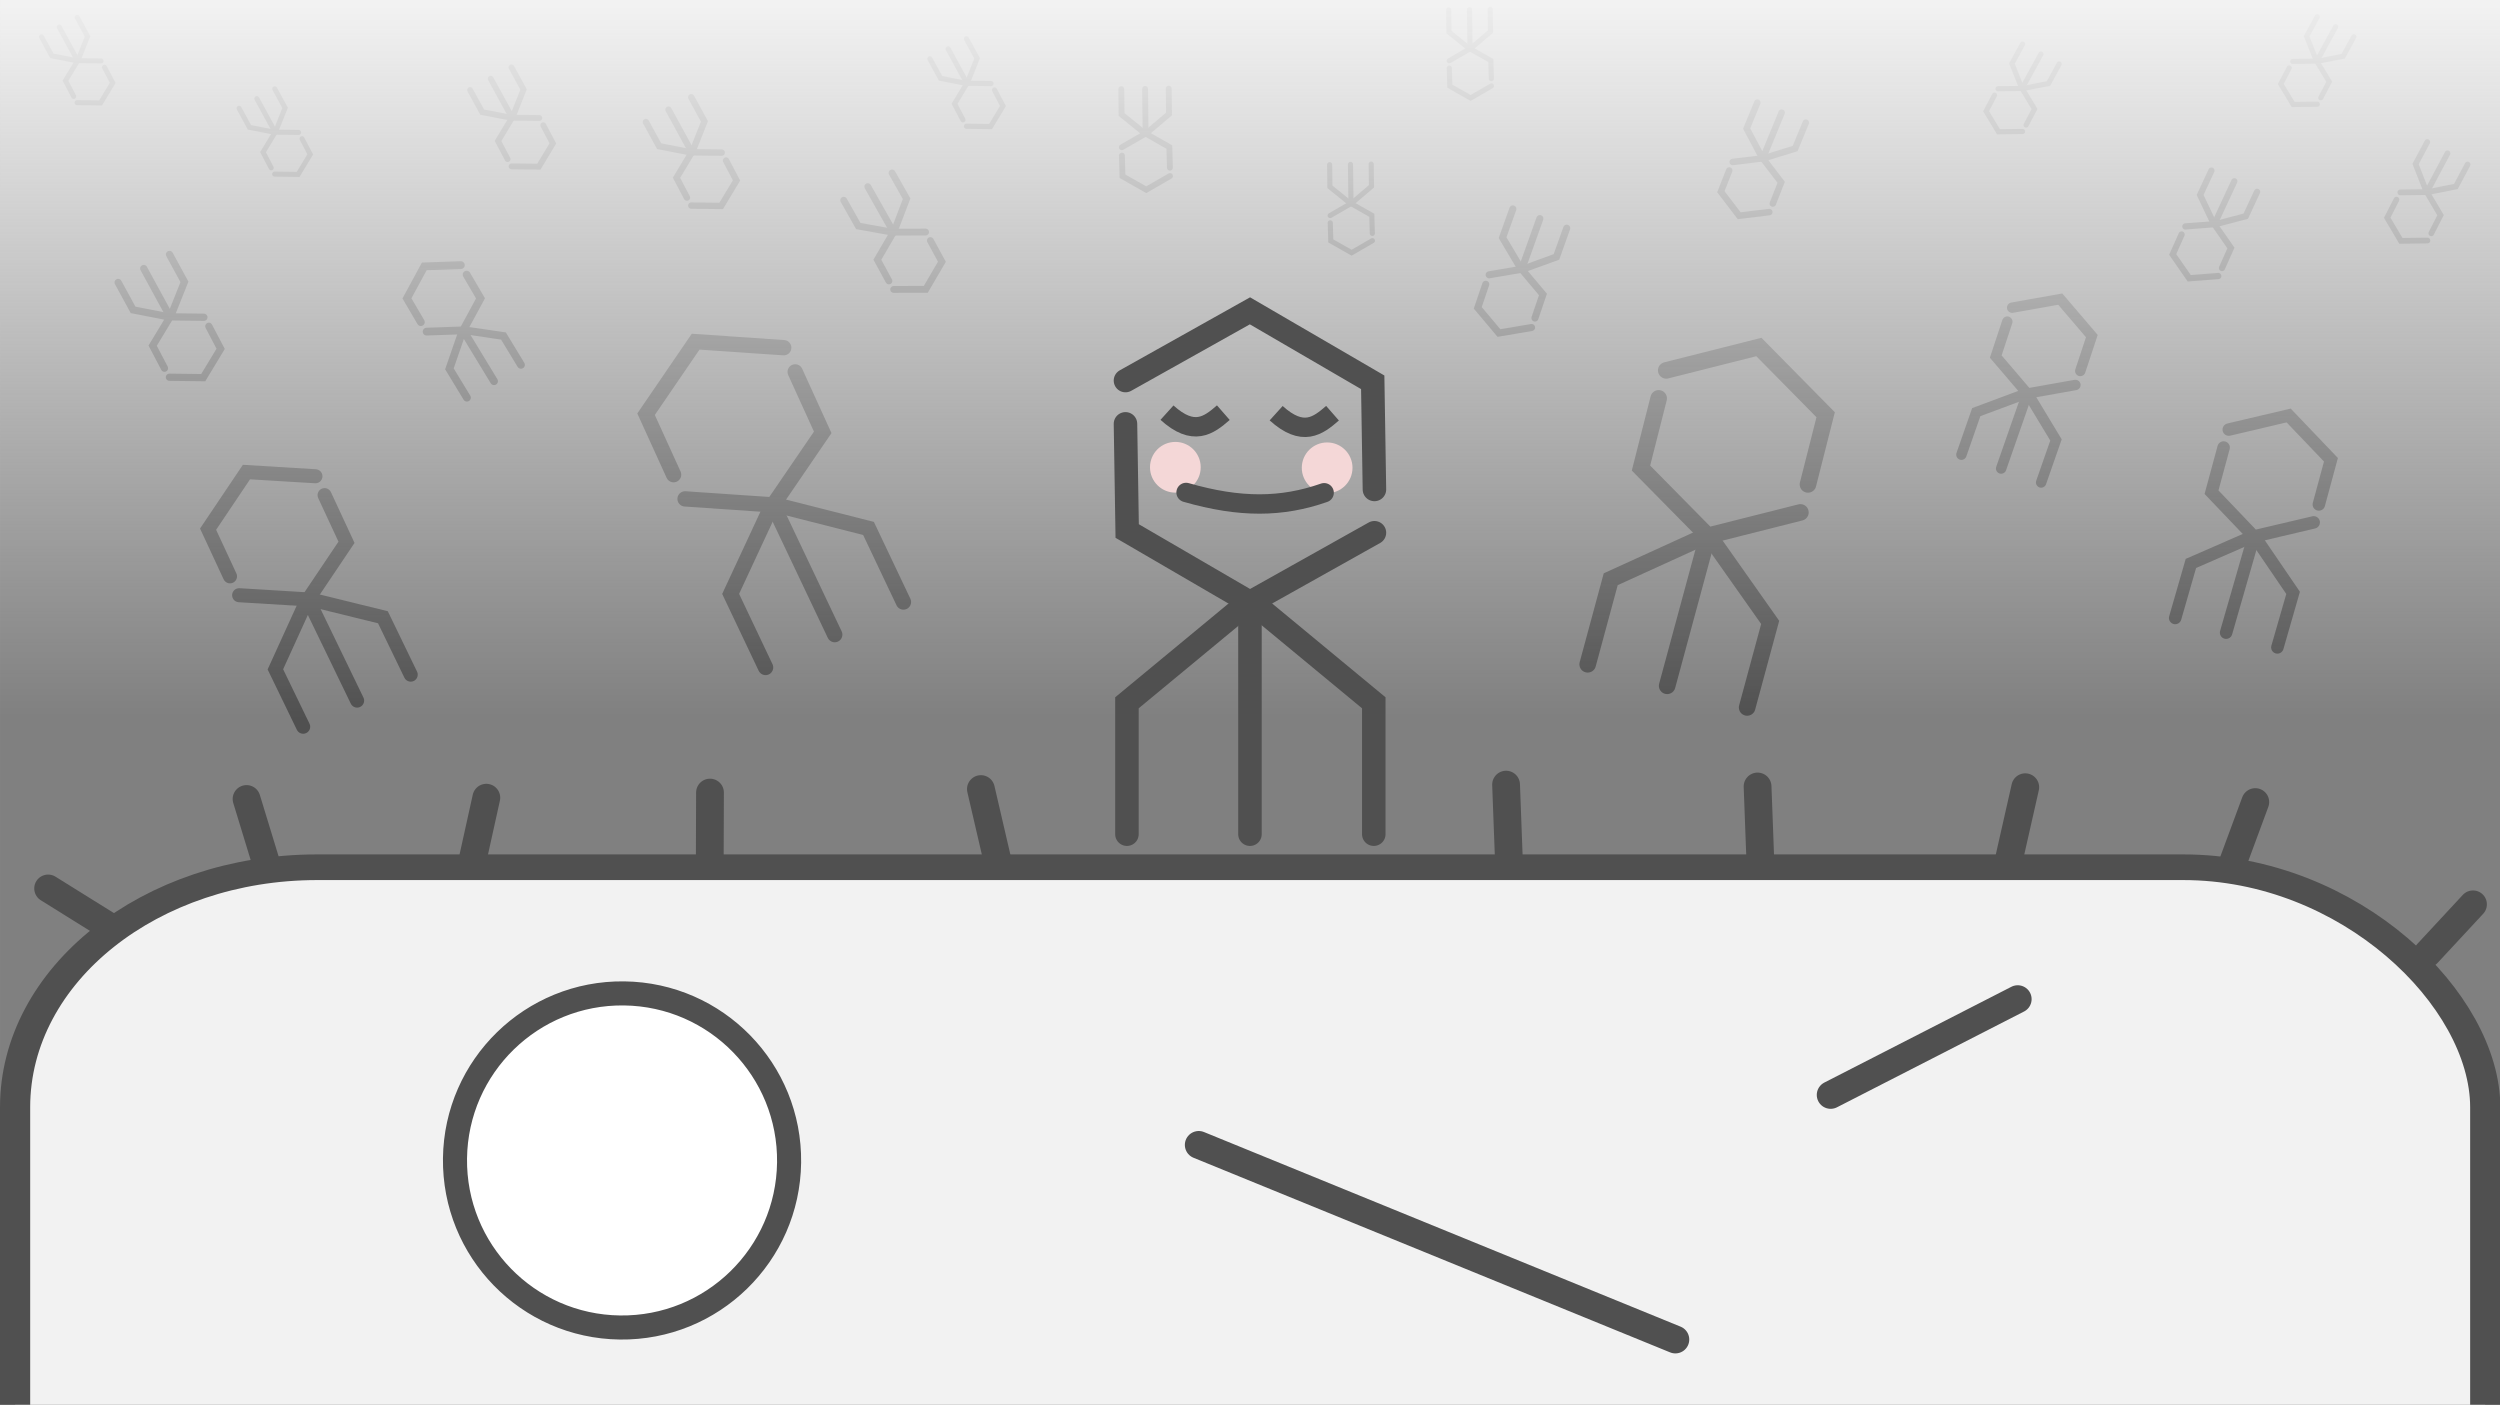 <?xml version="1.0" encoding="UTF-8" standalone="no"?>
<!-- Created with Inkscape (http://www.inkscape.org/) -->

<svg
   width="420"
   height="236"
   viewBox="0 0 111.125 62.442"
   version="1.1"
   id="svg5"
   xmlns:xlink="http://www.w3.org/1999/xlink"
   xmlns="http://www.w3.org/2000/svg"
   xmlns:svg="http://www.w3.org/2000/svg">
  <rect x="0" y="0" width="111.125" height="62.442" fill="#808080" stroke="none"/>
  <defs
     id="defs2">
    <linearGradient
       id="linearGradient2640">
      <stop
         style="stop-color:#fefefe;stop-opacity:0.9"
         offset="0"
         id="stop2636" />
      <stop
         style="stop-color:#fefefe;stop-opacity:0;"
         offset="1"
         id="stop2638" />
    </linearGradient>
    <clipPath
       clipPathUnits="userSpaceOnUse"
       id="clipPath25958">
      <rect
         style="fill:#000000;fill-opacity:1;stroke:none;stroke-width:1.764;stroke-linecap:round;stroke-linejoin:round;stroke-miterlimit:4;stroke-dasharray:none;stroke-opacity:1"
         id="rect25960"
         width="111.125"
         height="29.573"
         x="0"
         y="32.869"
         rx="0"
         ry="0" />
    </clipPath>
    <linearGradient
       xlink:href="#linearGradient2640"
       id="linearGradient2642"
       x1="51.973"
       y1="-53.443"
       x2="51.973"
       y2="-15.986"
       gradientUnits="userSpaceOnUse"
       gradientTransform="matrix(0.934,0,0,0.844,5.901,45.433)" />
  </defs>
  <g
     id="layer1">
    <g
       id="g2994"
       transform="matrix(0.894,0.242,-0.242,0.894,40.389,-3.65)"
       style="stroke:#505050;stroke-opacity:1">
      <path
         style="fill:none;stroke:#505050;stroke-width:0.796;stroke-linecap:round;stroke-linejoin:miter;stroke-miterlimit:4;stroke-dasharray:none;stroke-opacity:1"
         d="m 44.769,18.834 v 7.229"
         id="path2984" />
      <path
         style="fill:none;stroke:#505050;stroke-width:0.796;stroke-linecap:round;stroke-linejoin:miter;stroke-miterlimit:4;stroke-dasharray:none;stroke-opacity:1"
         d="m 40.771,11.462 3.998,-2.245 3.943,2.3 0.055,3.45"
         id="path2986" />
      <path
         style="fill:none;stroke:#505050;stroke-width:0.796;stroke-linecap:round;stroke-linejoin:miter;stroke-miterlimit:4;stroke-dasharray:none;stroke-opacity:1"
         d="m 48.767,16.359 -3.998,2.245 -3.943,-2.3 -0.055,-3.45"
         id="path2988" />
      <path
         style="fill:none;stroke:#505050;stroke-width:0.796;stroke-linecap:round;stroke-linejoin:miter;stroke-miterlimit:4;stroke-dasharray:none;stroke-opacity:1"
         d="m 44.81,18.57 3.936,3.263 v 4.23"
         id="path2990" />
      <path
         style="fill:none;stroke:#505050;stroke-width:0.796;stroke-linecap:round;stroke-linejoin:miter;stroke-miterlimit:4;stroke-dasharray:none;stroke-opacity:1"
         d="m 44.754,18.57 -3.936,3.263 v 4.23"
         id="path2992" />
    </g>
    <g
       id="g3318"
       transform="matrix(0.447,0.156,-0.156,0.447,73.005,2.192)"
       style="mix-blend-mode:normal;stroke:#505050;stroke-width:0.978;stroke-miterlimit:4;stroke-dasharray:none;stroke-opacity:1">
      <path
         style="fill:none;stroke:#505050;stroke-width:0.978;stroke-linecap:round;stroke-linejoin:miter;stroke-miterlimit:4;stroke-dasharray:none;stroke-opacity:1"
         d="m 44.769,18.834 v 7.229"
         id="path3308" />
      <path
         style="fill:none;stroke:#505050;stroke-width:0.978;stroke-linecap:round;stroke-linejoin:miter;stroke-miterlimit:4;stroke-dasharray:none;stroke-opacity:1"
         d="m 40.771,11.462 3.998,-2.245 3.943,2.3 0.055,3.45"
         id="path3310" />
      <path
         style="fill:none;stroke:#505050;stroke-width:0.978;stroke-linecap:round;stroke-linejoin:miter;stroke-miterlimit:4;stroke-dasharray:none;stroke-opacity:1"
         d="m 48.767,16.359 -3.998,2.245 -3.943,-2.3 -0.055,-3.45"
         id="path3312" />
      <path
         style="fill:none;stroke:#505050;stroke-width:0.978;stroke-linecap:round;stroke-linejoin:miter;stroke-miterlimit:4;stroke-dasharray:none;stroke-opacity:1"
         d="m 44.81,18.57 3.936,3.263 v 4.23"
         id="path3314" />
      <path
         style="fill:none;stroke:#505050;stroke-width:0.978;stroke-linecap:round;stroke-linejoin:miter;stroke-miterlimit:4;stroke-dasharray:none;stroke-opacity:1"
         d="m 44.754,18.57 -3.936,3.263 v 4.23"
         id="path3316" />
    </g>
    <g
       id="g4461"
       transform="matrix(0.573,0.165,-0.165,0.573,77.599,5.8)"
       style="stroke:#505050;stroke-width:0.932;stroke-miterlimit:4;stroke-dasharray:none;stroke-opacity:1">
      <g
         id="g24076"
         style="stroke:#505050;stroke-opacity:1">
        <path
           style="fill:none;stroke:#505050;stroke-width:0.932;stroke-linecap:round;stroke-linejoin:miter;stroke-miterlimit:4;stroke-dasharray:none;stroke-opacity:1"
           d="m 44.769,18.834 v 7.229"
           id="path4451" />
        <path
           style="fill:none;stroke:#505050;stroke-width:0.932;stroke-linecap:round;stroke-linejoin:miter;stroke-miterlimit:4;stroke-dasharray:none;stroke-opacity:1"
           d="m 40.771,11.462 3.998,-2.245 3.943,2.3 0.055,3.45"
           id="path4453" />
        <path
           style="fill:none;stroke:#505050;stroke-width:0.932;stroke-linecap:round;stroke-linejoin:miter;stroke-miterlimit:4;stroke-dasharray:none;stroke-opacity:1"
           d="m 48.767,16.359 -3.998,2.245 -3.943,-2.3 -0.055,-3.45"
           id="path4455" />
        <path
           style="fill:none;stroke:#505050;stroke-width:0.932;stroke-linecap:round;stroke-linejoin:miter;stroke-miterlimit:4;stroke-dasharray:none;stroke-opacity:1"
           d="m 44.81,18.57 3.936,3.263 v 4.23"
           id="path4457" />
        <path
           style="fill:none;stroke:#505050;stroke-width:0.932;stroke-linecap:round;stroke-linejoin:miter;stroke-miterlimit:4;stroke-dasharray:none;stroke-opacity:1"
           d="m 44.754,18.57 -3.936,3.263 v 4.23"
           id="path4459" />
      </g>
    </g>
    <g
       id="g6259"
       transform="matrix(-0.226,-0.126,0.123,-0.231,115.704,18.476)"
       style="mix-blend-mode:normal;fill:none;stroke:#505050;stroke-width:0.978;stroke-miterlimit:4;stroke-dasharray:none;stroke-opacity:1">
      <path
         style="fill:none;stroke:#505050;stroke-width:0.978;stroke-linecap:round;stroke-linejoin:miter;stroke-miterlimit:4;stroke-dasharray:none;stroke-opacity:1"
         d="m 44.769,18.834 v 7.229"
         id="path6249" />
      <path
         style="fill:none;stroke:#505050;stroke-width:0.978;stroke-linecap:round;stroke-linejoin:miter;stroke-miterlimit:4;stroke-dasharray:none;stroke-opacity:1"
         d="m 40.771,11.462 3.998,-2.245 3.943,2.3 0.055,3.45"
         id="path6251" />
      <path
         style="fill:none;stroke:#505050;stroke-width:0.978;stroke-linecap:round;stroke-linejoin:miter;stroke-miterlimit:4;stroke-dasharray:none;stroke-opacity:1"
         d="m 48.767,16.359 -3.998,2.245 -3.943,-2.3 -0.055,-3.45"
         id="path6253" />
      <path
         style="fill:none;stroke:#505050;stroke-width:0.978;stroke-linecap:round;stroke-linejoin:miter;stroke-miterlimit:4;stroke-dasharray:none;stroke-opacity:1"
         d="m 44.81,18.57 3.936,3.263 v 4.23"
         id="path6255" />
      <path
         style="fill:none;stroke:#505050;stroke-width:0.978;stroke-linecap:round;stroke-linejoin:miter;stroke-miterlimit:4;stroke-dasharray:none;stroke-opacity:1"
         d="m 44.754,18.57 -3.936,3.263 v 4.23"
         id="path6257" />
    </g>
    <g
       id="g40963"
       transform="matrix(-0.302,-0.108,0.108,-0.302,79.153,22.422)"
       style="fill:none;stroke:#505050;stroke-width:0.978;stroke-miterlimit:4;stroke-dasharray:none;stroke-opacity:1">
      <path
         style="fill:none;stroke:#505050;stroke-width:0.978;stroke-linecap:round;stroke-linejoin:miter;stroke-miterlimit:4;stroke-dasharray:none;stroke-opacity:1"
         d="m 44.769,18.834 v 7.229"
         id="path40953" />
      <path
         style="fill:none;stroke:#505050;stroke-width:0.978;stroke-linecap:round;stroke-linejoin:miter;stroke-miterlimit:4;stroke-dasharray:none;stroke-opacity:1"
         d="m 40.771,11.462 3.998,-2.245 3.943,2.3 0.055,3.45"
         id="path40955" />
      <path
         style="fill:none;stroke:#505050;stroke-width:0.978;stroke-linecap:round;stroke-linejoin:miter;stroke-miterlimit:4;stroke-dasharray:none;stroke-opacity:1"
         d="m 48.767,16.359 -3.998,2.245 -3.943,-2.3 -0.055,-3.45"
         id="path40957" />
      <path
         style="fill:none;stroke:#505050;stroke-width:0.978;stroke-linecap:round;stroke-linejoin:miter;stroke-miterlimit:4;stroke-dasharray:none;stroke-opacity:1"
         d="m 44.81,18.57 3.936,3.263 v 4.23"
         id="path40959" />
      <path
         style="fill:none;stroke:#505050;stroke-width:0.978;stroke-linecap:round;stroke-linejoin:miter;stroke-miterlimit:4;stroke-dasharray:none;stroke-opacity:1"
         d="m 44.754,18.57 -3.936,3.263 v 4.23"
         id="path40961" />
    </g>
    <g
       id="g24542"
       transform="matrix(-0.205,-0.112,0.112,-0.205,110.077,11.548)"
       style="fill:none;stroke:#505050;stroke-width:0.978;stroke-miterlimit:4;stroke-dasharray:none;stroke-opacity:1">
      <path
         style="fill:none;stroke:#505050;stroke-width:0.978;stroke-linecap:round;stroke-linejoin:miter;stroke-miterlimit:4;stroke-dasharray:none;stroke-opacity:1"
         d="m 44.769,18.834 v 7.229"
         id="path24532" />
      <path
         style="fill:none;stroke:#505050;stroke-width:0.978;stroke-linecap:round;stroke-linejoin:miter;stroke-miterlimit:4;stroke-dasharray:none;stroke-opacity:1"
         d="m 40.771,11.462 3.998,-2.245 3.943,2.3 0.055,3.45"
         id="path24534" />
      <path
         style="fill:none;stroke:#505050;stroke-width:0.978;stroke-linecap:round;stroke-linejoin:miter;stroke-miterlimit:4;stroke-dasharray:none;stroke-opacity:1"
         d="m 48.767,16.359 -3.998,2.245 -3.943,-2.3 -0.055,-3.45"
         id="path24536" />
      <path
         style="fill:none;stroke:#505050;stroke-width:0.978;stroke-linecap:round;stroke-linejoin:miter;stroke-miterlimit:4;stroke-dasharray:none;stroke-opacity:1"
         d="m 44.81,18.57 3.936,3.263 v 4.23"
         id="path24538" />
      <path
         style="fill:none;stroke:#505050;stroke-width:0.978;stroke-linecap:round;stroke-linejoin:miter;stroke-miterlimit:4;stroke-dasharray:none;stroke-opacity:1"
         d="m 44.754,18.57 -3.936,3.263 v 4.23"
         id="path24540" />
    </g>
    <g
       id="g6271"
       transform="matrix(-0.256,-0.119,0.119,-0.256,107.676,20.056)"
       style="fill:none;stroke:#505050;stroke-width:0.978;stroke-miterlimit:4;stroke-dasharray:none;stroke-opacity:1">
      <path
         style="fill:none;stroke:#505050;stroke-width:0.978;stroke-linecap:round;stroke-linejoin:miter;stroke-miterlimit:4;stroke-dasharray:none;stroke-opacity:1"
         d="m 44.769,18.834 v 7.229"
         id="path6261" />
      <path
         style="fill:none;stroke:#505050;stroke-width:0.978;stroke-linecap:round;stroke-linejoin:miter;stroke-miterlimit:4;stroke-dasharray:none;stroke-opacity:1"
         d="m 40.771,11.462 3.998,-2.245 3.943,2.3 0.055,3.45"
         id="path6263" />
      <path
         style="fill:none;stroke:#505050;stroke-width:0.978;stroke-linecap:round;stroke-linejoin:miter;stroke-miterlimit:4;stroke-dasharray:none;stroke-opacity:1"
         d="m 48.767,16.359 -3.998,2.245 -3.943,-2.3 -0.055,-3.45"
         id="path6265" />
      <path
         style="fill:none;stroke:#505050;stroke-width:0.978;stroke-linecap:round;stroke-linejoin:miter;stroke-miterlimit:4;stroke-dasharray:none;stroke-opacity:1"
         d="m 44.81,18.57 3.936,3.263 v 4.23"
         id="path6267" />
      <path
         style="fill:none;stroke:#505050;stroke-width:0.978;stroke-linecap:round;stroke-linejoin:miter;stroke-miterlimit:4;stroke-dasharray:none;stroke-opacity:1"
         d="m 44.754,18.57 -3.936,3.263 v 4.23"
         id="path6269" />
    </g>
    <g
       id="g6309"
       transform="matrix(-0.205,-0.112,0.112,-0.205,96.978,12.76)"
       style="fill:none;stroke:#505050;stroke-width:0.978;stroke-miterlimit:4;stroke-dasharray:none;stroke-opacity:1">
      <path
         style="fill:none;stroke:#505050;stroke-width:0.978;stroke-linecap:round;stroke-linejoin:miter;stroke-miterlimit:4;stroke-dasharray:none;stroke-opacity:1"
         d="m 44.769,18.834 v 7.229"
         id="path6299" />
      <path
         style="fill:none;stroke:#505050;stroke-width:0.978;stroke-linecap:round;stroke-linejoin:miter;stroke-miterlimit:4;stroke-dasharray:none;stroke-opacity:1"
         d="m 40.771,11.462 3.998,-2.245 3.943,2.3 0.055,3.45"
         id="path6301" />
      <path
         style="fill:none;stroke:#505050;stroke-width:0.978;stroke-linecap:round;stroke-linejoin:miter;stroke-miterlimit:4;stroke-dasharray:none;stroke-opacity:1"
         d="m 48.767,16.359 -3.998,2.245 -3.943,-2.3 -0.055,-3.45"
         id="path6303" />
      <path
         style="fill:none;stroke:#505050;stroke-width:0.978;stroke-linecap:round;stroke-linejoin:miter;stroke-miterlimit:4;stroke-dasharray:none;stroke-opacity:1"
         d="m 44.81,18.57 3.936,3.263 v 4.23"
         id="path6305" />
      <path
         style="fill:none;stroke:#505050;stroke-width:0.978;stroke-linecap:round;stroke-linejoin:miter;stroke-miterlimit:4;stroke-dasharray:none;stroke-opacity:1"
         d="m 44.754,18.57 -3.936,3.263 v 4.23"
         id="path6307" />
    </g>
    <g
       id="g6321"
       transform="matrix(-0.266,0.003,-0.003,-0.266,62.886,10.751)"
       style="fill:none;stroke:#505050;stroke-width:0.978;stroke-miterlimit:4;stroke-dasharray:none;stroke-opacity:1">
      <path
         style="fill:none;stroke:#505050;stroke-width:0.978;stroke-linecap:round;stroke-linejoin:miter;stroke-miterlimit:4;stroke-dasharray:none;stroke-opacity:1"
         d="m 44.769,18.834 v 7.229"
         id="path6311" />
      <path
         style="fill:none;stroke:#505050;stroke-width:0.978;stroke-linecap:round;stroke-linejoin:miter;stroke-miterlimit:4;stroke-dasharray:none;stroke-opacity:1"
         d="m 40.771,11.462 3.998,-2.245 3.943,2.3 0.055,3.45"
         id="path6313" />
      <path
         style="fill:none;stroke:#505050;stroke-width:0.978;stroke-linecap:round;stroke-linejoin:miter;stroke-miterlimit:4;stroke-dasharray:none;stroke-opacity:1"
         d="m 48.767,16.359 -3.998,2.245 -3.943,-2.3 -0.055,-3.45"
         id="path6315" />
      <path
         style="fill:none;stroke:#505050;stroke-width:0.978;stroke-linecap:round;stroke-linejoin:miter;stroke-miterlimit:4;stroke-dasharray:none;stroke-opacity:1"
         d="m 44.81,18.57 3.936,3.263 v 4.23"
         id="path6317" />
      <path
         style="fill:none;stroke:#505050;stroke-width:0.978;stroke-linecap:round;stroke-linejoin:miter;stroke-miterlimit:4;stroke-dasharray:none;stroke-opacity:1"
         d="m 44.754,18.57 -3.936,3.263 v 4.23"
         id="path6319" />
    </g>
    <g
       id="g6473"
       transform="matrix(-0.233,0.003,-0.003,-0.233,70.538,13.246)"
       style="fill:none;stroke:#505050;stroke-width:0.978;stroke-miterlimit:4;stroke-dasharray:none;stroke-opacity:1">
      <path
         style="fill:none;stroke:#505050;stroke-width:0.978;stroke-linecap:round;stroke-linejoin:miter;stroke-miterlimit:4;stroke-dasharray:none;stroke-opacity:1"
         d="m 44.769,18.834 v 7.229"
         id="path6463" />
      <path
         style="fill:none;stroke:#505050;stroke-width:0.978;stroke-linecap:round;stroke-linejoin:miter;stroke-miterlimit:4;stroke-dasharray:none;stroke-opacity:1"
         d="m 40.771,11.462 3.998,-2.245 3.943,2.3 0.055,3.45"
         id="path6465" />
      <path
         style="fill:none;stroke:#505050;stroke-width:0.978;stroke-linecap:round;stroke-linejoin:miter;stroke-miterlimit:4;stroke-dasharray:none;stroke-opacity:1"
         d="m 48.767,16.359 -3.998,2.245 -3.943,-2.3 -0.055,-3.45"
         id="path6467" />
      <path
         style="fill:none;stroke:#505050;stroke-width:0.978;stroke-linecap:round;stroke-linejoin:miter;stroke-miterlimit:4;stroke-dasharray:none;stroke-opacity:1"
         d="m 44.81,18.57 3.936,3.263 v 4.23"
         id="path6469" />
      <path
         style="fill:none;stroke:#505050;stroke-width:0.978;stroke-linecap:round;stroke-linejoin:miter;stroke-miterlimit:4;stroke-dasharray:none;stroke-opacity:1"
         d="m 44.754,18.57 -3.936,3.263 v 4.23"
         id="path6471" />
    </g>
    <g
       id="g41055"
       transform="matrix(-0.272,-0.112,0.112,-0.272,88.452,17.111)"
       style="fill:none;stroke:#505050;stroke-width:0.978;stroke-miterlimit:4;stroke-dasharray:none;stroke-opacity:1">
      <path
         style="fill:none;stroke:#505050;stroke-width:0.978;stroke-linecap:round;stroke-linejoin:miter;stroke-miterlimit:4;stroke-dasharray:none;stroke-opacity:1"
         d="m 44.769,18.834 v 7.229"
         id="path41045" />
      <path
         style="fill:none;stroke:#505050;stroke-width:0.978;stroke-linecap:round;stroke-linejoin:miter;stroke-miterlimit:4;stroke-dasharray:none;stroke-opacity:1"
         d="m 40.771,11.462 3.998,-2.245 3.943,2.3 0.055,3.45"
         id="path41047" />
      <path
         style="fill:none;stroke:#505050;stroke-width:0.978;stroke-linecap:round;stroke-linejoin:miter;stroke-miterlimit:4;stroke-dasharray:none;stroke-opacity:1"
         d="m 48.767,16.359 -3.998,2.245 -3.943,-2.3 -0.055,-3.45"
         id="path41049" />
      <path
         style="fill:none;stroke:#505050;stroke-width:0.978;stroke-linecap:round;stroke-linejoin:miter;stroke-miterlimit:4;stroke-dasharray:none;stroke-opacity:1"
         d="m 44.81,18.57 3.936,3.263 v 4.23"
         id="path41051" />
      <path
         style="fill:none;stroke:#505050;stroke-width:0.978;stroke-linecap:round;stroke-linejoin:miter;stroke-miterlimit:4;stroke-dasharray:none;stroke-opacity:1"
         d="m 44.754,18.57 -3.936,3.263 v 4.23"
         id="path41053" />
    </g>
    <g
       id="g4509"
       transform="matrix(-0.603,0.292,0.292,0.603,35.259,2.353)"
       style="stroke:#505050;stroke-width:0.932;stroke-miterlimit:4;stroke-dasharray:none;stroke-opacity:1">
      <path
         style="fill:none;stroke:#505050;stroke-width:0.932;stroke-linecap:round;stroke-linejoin:miter;stroke-miterlimit:4;stroke-dasharray:none;stroke-opacity:1"
         d="m 44.769,18.834 v 7.229"
         id="path4499" />
      <path
         style="fill:none;stroke:#505050;stroke-width:0.932;stroke-linecap:round;stroke-linejoin:miter;stroke-miterlimit:4;stroke-dasharray:none;stroke-opacity:1"
         d="m 40.771,11.462 3.998,-2.245 3.943,2.3 0.055,3.45"
         id="path4501" />
      <path
         style="fill:none;stroke:#505050;stroke-width:0.932;stroke-linecap:round;stroke-linejoin:miter;stroke-miterlimit:4;stroke-dasharray:none;stroke-opacity:1"
         d="m 48.767,16.359 -3.998,2.245 -3.943,-2.3 -0.055,-3.45"
         id="path4503" />
      <path
         style="fill:none;stroke:#505050;stroke-width:0.932;stroke-linecap:round;stroke-linejoin:miter;stroke-miterlimit:4;stroke-dasharray:none;stroke-opacity:1"
         d="m 44.81,18.57 3.936,3.263 v 4.23"
         id="path4505" />
      <path
         style="fill:none;stroke:#505050;stroke-width:0.932;stroke-linecap:round;stroke-linejoin:miter;stroke-miterlimit:4;stroke-dasharray:none;stroke-opacity:1"
         d="m 44.754,18.57 -3.936,3.263 v 4.23"
         id="path4507" />
    </g>
    <g
       id="g24554"
       transform="matrix(0.2,-0.109,-0.109,-0.2,-3.478,11.298)"
       style="stroke:#505050;stroke-width:0.978;stroke-miterlimit:4;stroke-dasharray:none;stroke-opacity:1">
      <path
         style="fill:none;stroke:#505050;stroke-width:0.978;stroke-linecap:round;stroke-linejoin:miter;stroke-miterlimit:4;stroke-dasharray:none;stroke-opacity:1"
         d="m 44.769,18.834 v 7.229"
         id="path24544" />
      <path
         style="fill:none;stroke:#505050;stroke-width:0.978;stroke-linecap:round;stroke-linejoin:miter;stroke-miterlimit:4;stroke-dasharray:none;stroke-opacity:1"
         d="m 40.771,11.462 3.998,-2.245 3.943,2.3 0.055,3.45"
         id="path24546" />
      <path
         style="fill:none;stroke:#505050;stroke-width:0.978;stroke-linecap:round;stroke-linejoin:miter;stroke-miterlimit:4;stroke-dasharray:none;stroke-opacity:1"
         d="m 48.767,16.359 -3.998,2.245 -3.943,-2.3 -0.055,-3.45"
         id="path24548" />
      <path
         style="fill:none;stroke:#505050;stroke-width:0.978;stroke-linecap:round;stroke-linejoin:miter;stroke-miterlimit:4;stroke-dasharray:none;stroke-opacity:1"
         d="m 44.81,18.57 3.936,3.263 v 4.23"
         id="path24550" />
      <path
         style="fill:none;stroke:#505050;stroke-width:0.978;stroke-linecap:round;stroke-linejoin:miter;stroke-miterlimit:4;stroke-dasharray:none;stroke-opacity:1"
         d="m 44.754,18.57 -3.936,3.263 v 4.23"
         id="path24552" />
    </g>
    <g
       id="g6131"
       transform="matrix(0.288,-0.157,-0.157,-0.288,-2.413,26.47)"
       style="mix-blend-mode:normal;stroke:#505050;stroke-width:0.978;stroke-miterlimit:4;stroke-dasharray:none;stroke-opacity:1">
      <path
         style="fill:none;stroke:#505050;stroke-width:0.978;stroke-linecap:round;stroke-linejoin:miter;stroke-miterlimit:4;stroke-dasharray:none;stroke-opacity:1"
         d="m 44.769,18.834 v 7.229"
         id="path6121" />
      <path
         style="fill:none;stroke:#505050;stroke-width:0.978;stroke-linecap:round;stroke-linejoin:miter;stroke-miterlimit:4;stroke-dasharray:none;stroke-opacity:1"
         d="m 40.771,11.462 3.998,-2.245 3.943,2.3 0.055,3.45"
         id="path6123" />
      <path
         style="fill:none;stroke:#505050;stroke-width:0.978;stroke-linecap:round;stroke-linejoin:miter;stroke-miterlimit:4;stroke-dasharray:none;stroke-opacity:1"
         d="m 48.767,16.359 -3.998,2.245 -3.943,-2.3 -0.055,-3.45"
         id="path6125" />
      <path
         style="fill:none;stroke:#505050;stroke-width:0.978;stroke-linecap:round;stroke-linejoin:miter;stroke-miterlimit:4;stroke-dasharray:none;stroke-opacity:1"
         d="m 44.81,18.57 3.936,3.263 v 4.23"
         id="path6127" />
      <path
         style="fill:none;stroke:#505050;stroke-width:0.978;stroke-linecap:round;stroke-linejoin:miter;stroke-miterlimit:4;stroke-dasharray:none;stroke-opacity:1"
         d="m 44.754,18.57 -3.936,3.263 v 4.23"
         id="path6129" />
    </g>
    <g
       id="g6143"
       transform="matrix(0.232,-0.127,-0.127,-0.232,14.736,15.233)"
       style="stroke:#505050;stroke-width:0.978;stroke-miterlimit:4;stroke-dasharray:none;stroke-opacity:1">
      <path
         style="fill:none;stroke:#505050;stroke-width:0.978;stroke-linecap:round;stroke-linejoin:miter;stroke-miterlimit:4;stroke-dasharray:none;stroke-opacity:1"
         d="m 44.769,18.834 v 7.229"
         id="path6133" />
      <path
         style="fill:none;stroke:#505050;stroke-width:0.978;stroke-linecap:round;stroke-linejoin:miter;stroke-miterlimit:4;stroke-dasharray:none;stroke-opacity:1"
         d="m 40.771,11.462 3.998,-2.245 3.943,2.3 0.055,3.45"
         id="path6135" />
      <path
         style="fill:none;stroke:#505050;stroke-width:0.978;stroke-linecap:round;stroke-linejoin:miter;stroke-miterlimit:4;stroke-dasharray:none;stroke-opacity:1"
         d="m 48.767,16.359 -3.998,2.245 -3.943,-2.3 -0.055,-3.45"
         id="path6137" />
      <path
         style="fill:none;stroke:#505050;stroke-width:0.978;stroke-linecap:round;stroke-linejoin:miter;stroke-miterlimit:4;stroke-dasharray:none;stroke-opacity:1"
         d="m 44.81,18.57 3.936,3.263 v 4.23"
         id="path6139" />
      <path
         style="fill:none;stroke:#505050;stroke-width:0.978;stroke-linecap:round;stroke-linejoin:miter;stroke-miterlimit:4;stroke-dasharray:none;stroke-opacity:1"
         d="m 44.754,18.57 -3.936,3.263 v 4.23"
         id="path6141" />
    </g>
    <g
       id="g6155"
       transform="matrix(0.271,-0.153,-0.153,-0.271,30.429,22.209)"
       style="mix-blend-mode:normal;stroke:#505050;stroke-width:0.978;stroke-miterlimit:4;stroke-dasharray:none;stroke-opacity:1">
      <path
         style="fill:none;stroke:#505050;stroke-width:0.978;stroke-linecap:round;stroke-linejoin:miter;stroke-miterlimit:4;stroke-dasharray:none;stroke-opacity:1"
         d="m 44.769,18.834 v 7.229"
         id="path6145" />
      <path
         style="fill:none;stroke:#505050;stroke-width:0.978;stroke-linecap:round;stroke-linejoin:miter;stroke-miterlimit:4;stroke-dasharray:none;stroke-opacity:1"
         d="m 40.771,11.462 3.998,-2.245 3.943,2.3 0.055,3.45"
         id="path6147" />
      <path
         style="fill:none;stroke:#505050;stroke-width:0.978;stroke-linecap:round;stroke-linejoin:miter;stroke-miterlimit:4;stroke-dasharray:none;stroke-opacity:1"
         d="m 48.767,16.359 -3.998,2.245 -3.943,-2.3 -0.055,-3.45"
         id="path6149" />
      <path
         style="fill:none;stroke:#505050;stroke-width:0.978;stroke-linecap:round;stroke-linejoin:miter;stroke-miterlimit:4;stroke-dasharray:none;stroke-opacity:1"
         d="m 44.81,18.57 3.936,3.263 v 4.23"
         id="path6151" />
      <path
         style="fill:none;stroke:#505050;stroke-width:0.978;stroke-linecap:round;stroke-linejoin:miter;stroke-miterlimit:4;stroke-dasharray:none;stroke-opacity:1"
         d="m 44.754,18.57 -3.936,3.263 v 4.23"
         id="path6153" />
    </g>
    <g
       id="g6333"
       transform="matrix(-0.773,0.367,0.367,0.773,62.145,-8.368)"
       style="stroke:#505050;stroke-opacity:1">
      <path
         style="fill:none;stroke:#505050;stroke-width:0.796;stroke-linecap:round;stroke-linejoin:miter;stroke-miterlimit:4;stroke-dasharray:none;stroke-opacity:1"
         d="m 44.769,18.834 v 7.229"
         id="path6323" />
      <path
         style="fill:none;stroke:#505050;stroke-width:0.796;stroke-linecap:round;stroke-linejoin:miter;stroke-miterlimit:4;stroke-dasharray:none;stroke-opacity:1"
         d="m 40.771,11.462 3.998,-2.245 3.943,2.3 0.055,3.45"
         id="path6325" />
      <path
         style="fill:none;stroke:#505050;stroke-width:0.796;stroke-linecap:round;stroke-linejoin:miter;stroke-miterlimit:4;stroke-dasharray:none;stroke-opacity:1"
         d="m 48.767,16.359 -3.998,2.245 -3.943,-2.3 -0.055,-3.45"
         id="path6327" />
      <path
         style="fill:none;stroke:#505050;stroke-width:0.796;stroke-linecap:round;stroke-linejoin:miter;stroke-miterlimit:4;stroke-dasharray:none;stroke-opacity:1"
         d="m 44.81,18.57 3.936,3.263 v 4.23"
         id="path6329" />
      <path
         style="fill:none;stroke:#505050;stroke-width:0.796;stroke-linecap:round;stroke-linejoin:miter;stroke-miterlimit:4;stroke-dasharray:none;stroke-opacity:1"
         d="m 44.754,18.57 -3.936,3.263 v 4.23"
         id="path6331" />
    </g>
    <g
       id="g6437"
       transform="matrix(-0.303,0.184,0.184,0.303,30.729,0.81)"
       style="stroke:#505050;stroke-width:0.978;stroke-miterlimit:4;stroke-dasharray:none;stroke-opacity:1">
      <path
         style="fill:none;stroke:#505050;stroke-width:0.978;stroke-linecap:round;stroke-linejoin:miter;stroke-miterlimit:4;stroke-dasharray:none;stroke-opacity:1"
         d="m 44.769,18.834 v 7.229"
         id="path6427" />
      <path
         style="fill:none;stroke:#505050;stroke-width:0.978;stroke-linecap:round;stroke-linejoin:miter;stroke-miterlimit:4;stroke-dasharray:none;stroke-opacity:1"
         d="m 40.771,11.462 3.998,-2.245 3.943,2.3 0.055,3.45"
         id="path6429" />
      <path
         style="fill:none;stroke:#505050;stroke-width:0.978;stroke-linecap:round;stroke-linejoin:miter;stroke-miterlimit:4;stroke-dasharray:none;stroke-opacity:1"
         d="m 48.767,16.359 -3.998,2.245 -3.943,-2.3 -0.055,-3.45"
         id="path6431" />
      <path
         style="fill:none;stroke:#505050;stroke-width:0.978;stroke-linecap:round;stroke-linejoin:miter;stroke-miterlimit:4;stroke-dasharray:none;stroke-opacity:1"
         d="m 44.81,18.57 3.936,3.263 v 4.23"
         id="path6433" />
      <path
         style="fill:none;stroke:#505050;stroke-width:0.978;stroke-linecap:round;stroke-linejoin:miter;stroke-miterlimit:4;stroke-dasharray:none;stroke-opacity:1"
         d="m 44.754,18.57 -3.936,3.263 v 4.23"
         id="path6435" />
    </g>
    <g
       id="g17295"
       transform="matrix(0.254,-0.139,-0.139,-0.254,21.966,17.717)"
       style="fill:none;stroke:#505050;stroke-width:0.978;stroke-miterlimit:4;stroke-dasharray:none;stroke-opacity:1">
      <path
         style="fill:none;stroke:#505050;stroke-width:0.978;stroke-linecap:round;stroke-linejoin:miter;stroke-miterlimit:4;stroke-dasharray:none;stroke-opacity:1"
         d="m 44.769,18.834 v 7.229"
         id="path17285" />
      <path
         style="fill:none;stroke:#505050;stroke-width:0.978;stroke-linecap:round;stroke-linejoin:miter;stroke-miterlimit:4;stroke-dasharray:none;stroke-opacity:1"
         d="m 40.771,11.462 3.998,-2.245 3.943,2.3 0.055,3.45"
         id="path17287" />
      <path
         style="fill:none;stroke:#505050;stroke-width:0.978;stroke-linecap:round;stroke-linejoin:miter;stroke-miterlimit:4;stroke-dasharray:none;stroke-opacity:1"
         d="m 48.767,16.359 -3.998,2.245 -3.943,-2.3 -0.055,-3.45"
         id="path17289" />
      <path
         style="fill:none;stroke:#505050;stroke-width:0.978;stroke-linecap:round;stroke-linejoin:miter;stroke-miterlimit:4;stroke-dasharray:none;stroke-opacity:1"
         d="m 44.81,18.57 3.936,3.263 v 4.23"
         id="path17291" />
      <path
         style="fill:none;stroke:#505050;stroke-width:0.978;stroke-linecap:round;stroke-linejoin:miter;stroke-miterlimit:4;stroke-dasharray:none;stroke-opacity:1"
         d="m 44.754,18.57 -3.936,3.263 v 4.23"
         id="path17293" />
    </g>
    <g
       id="g40871"
       transform="matrix(0.205,-0.112,-0.112,-0.205,35.885,12.529)"
       style="fill:none;stroke:#505050;stroke-width:0.978;stroke-miterlimit:4;stroke-dasharray:none;stroke-opacity:1">
      <path
         style="fill:none;stroke:#505050;stroke-width:0.978;stroke-linecap:round;stroke-linejoin:miter;stroke-miterlimit:4;stroke-dasharray:none;stroke-opacity:1"
         d="m 44.769,18.834 v 7.229"
         id="path40861" />
      <path
         style="fill:none;stroke:#505050;stroke-width:0.978;stroke-linecap:round;stroke-linejoin:miter;stroke-miterlimit:4;stroke-dasharray:none;stroke-opacity:1"
         d="m 40.771,11.462 3.998,-2.245 3.943,2.3 0.055,3.45"
         id="path40863" />
      <path
         style="fill:none;stroke:#505050;stroke-width:0.978;stroke-linecap:round;stroke-linejoin:miter;stroke-miterlimit:4;stroke-dasharray:none;stroke-opacity:1"
         d="m 48.767,16.359 -3.998,2.245 -3.943,-2.3 -0.055,-3.45"
         id="path40865" />
      <path
         style="fill:none;stroke:#505050;stroke-width:0.978;stroke-linecap:round;stroke-linejoin:miter;stroke-miterlimit:4;stroke-dasharray:none;stroke-opacity:1"
         d="m 44.81,18.57 3.936,3.263 v 4.23"
         id="path40867" />
      <path
         style="fill:none;stroke:#505050;stroke-width:0.978;stroke-linecap:round;stroke-linejoin:miter;stroke-miterlimit:4;stroke-dasharray:none;stroke-opacity:1"
         d="m 44.754,18.57 -3.936,3.263 v 4.23"
         id="path40869" />
    </g>
    <g
       id="g2202"
       transform="matrix(0.2,-0.109,-0.109,-0.2,5.303,14.475)"
       style="stroke:#505050;stroke-width:0.978;stroke-miterlimit:4;stroke-dasharray:none;stroke-opacity:1">
      <path
         style="fill:none;stroke:#505050;stroke-width:0.978;stroke-linecap:round;stroke-linejoin:miter;stroke-miterlimit:4;stroke-dasharray:none;stroke-opacity:1"
         d="m 44.769,18.834 v 7.229"
         id="path2192" />
      <path
         style="fill:none;stroke:#505050;stroke-width:0.978;stroke-linecap:round;stroke-linejoin:miter;stroke-miterlimit:4;stroke-dasharray:none;stroke-opacity:1"
         d="m 40.771,11.462 3.998,-2.245 3.943,2.3 0.055,3.45"
         id="path2194" />
      <path
         style="fill:none;stroke:#505050;stroke-width:0.978;stroke-linecap:round;stroke-linejoin:miter;stroke-miterlimit:4;stroke-dasharray:none;stroke-opacity:1"
         d="m 48.767,16.359 -3.998,2.245 -3.943,-2.3 -0.055,-3.45"
         id="path2196" />
      <path
         style="fill:none;stroke:#505050;stroke-width:0.978;stroke-linecap:round;stroke-linejoin:miter;stroke-miterlimit:4;stroke-dasharray:none;stroke-opacity:1"
         d="m 44.81,18.57 3.936,3.263 v 4.23"
         id="path2198" />
      <path
         style="fill:none;stroke:#505050;stroke-width:0.978;stroke-linecap:round;stroke-linejoin:miter;stroke-miterlimit:4;stroke-dasharray:none;stroke-opacity:1"
         d="m 44.754,18.57 -3.936,3.263 v 4.23"
         id="path2200" />
    </g>
    <rect
       style="fill:#f2f2f2;fill-opacity:1;stroke:#505050;stroke-width:1.336;stroke-linecap:round;stroke-linejoin:round;stroke-miterlimit:4;stroke-dasharray:none;stroke-opacity:1"
       id="rect1875"
       width="109.361"
       height="42.4"
       x="0.882"
       y="34.444"
       rx="13.373"
       ry="12.495"
       clip-path="url(#clipPath25958)"
       transform="matrix(1.004,0,0,0.854,-0.215,9.134)" />
    <path
       style="fill:none;stroke:#505050;stroke-width:1.235;stroke-linecap:round;stroke-linejoin:miter;stroke-miterlimit:4;stroke-dasharray:none;stroke-opacity:1"
       d="m 10.959,35.515 0.836,2.737"
       id="path4286" />
    <circle
       style="fill:#ffffff;fill-opacity:1;stroke:#505050;stroke-width:1.07;stroke-linecap:round;stroke-miterlimit:4;stroke-dasharray:none;stroke-opacity:1"
       id="circle6645"
       cx="28.301"
       cy="51.228"
       transform="rotate(0.726)"
       r="7.426" />
    <path
       style="fill:none;stroke:#505050;stroke-width:1.235;stroke-linecap:round;stroke-linejoin:miter;stroke-miterlimit:4;stroke-dasharray:none;stroke-opacity:1"
       d="m 53.284,50.891 21.186,8.651"
       id="path11306" />
    <path
       style="fill:none;stroke:#505050;stroke-width:1.235;stroke-linecap:round;stroke-linejoin:miter;stroke-miterlimit:4;stroke-dasharray:none;stroke-opacity:1"
       d="m 81.373,48.67 8.315,-4.258"
       id="path11421" />
    <path
       style="fill:none;stroke:#505050;stroke-width:1.235;stroke-linecap:round;stroke-linejoin:miter;stroke-miterlimit:4;stroke-dasharray:none;stroke-opacity:1"
       d="m 21.617,35.458 -0.618,2.795"
       id="path13845" />
    <path
       style="fill:none;stroke:#505050;stroke-width:1.235;stroke-linecap:round;stroke-linejoin:miter;stroke-miterlimit:4;stroke-dasharray:none;stroke-opacity:1"
       d="m 2.139,39.492 2.742,1.708"
       id="path13847" />
    <path
       style="fill:none;stroke:#505050;stroke-width:1.235;stroke-linecap:round;stroke-linejoin:miter;stroke-miterlimit:4;stroke-dasharray:none;stroke-opacity:1"
       d="m 31.559,35.23 -0.01,3.023"
       id="path13849" />
    <path
       style="fill:none;stroke:#505050;stroke-width:1.235;stroke-linecap:round;stroke-linejoin:miter;stroke-miterlimit:4;stroke-dasharray:none;stroke-opacity:1"
       d="m 43.601,35.074 0.738,3.179"
       id="path13851" />
    <path
       style="fill:none;stroke:#505050;stroke-width:1.235;stroke-linecap:round;stroke-linejoin:miter;stroke-miterlimit:4;stroke-dasharray:none;stroke-opacity:1"
       d="m 66.945,34.877 0.123,3.296"
       id="path13853" />
    <path
       style="fill:none;stroke:#505050;stroke-width:1.235;stroke-linecap:round;stroke-linejoin:miter;stroke-miterlimit:4;stroke-dasharray:none;stroke-opacity:1"
       d="m 78.124,34.959 0.123,3.294"
       id="path13855" />
    <path
       style="fill:none;stroke:#505050;stroke-width:1.235;stroke-linecap:round;stroke-linejoin:miter;stroke-miterlimit:4;stroke-dasharray:none;stroke-opacity:1"
       d="m 100.248,35.652 -1.01,2.73"
       id="path13857" />
    <path
       style="fill:none;stroke:#505050;stroke-width:1.235;stroke-linecap:round;stroke-linejoin:miter;stroke-miterlimit:4;stroke-dasharray:none;stroke-opacity:1"
       d="m 90.023,34.992 -0.738,3.261"
       id="path13859" />
    <path
       style="fill:none;stroke:#505050;stroke-width:1.235;stroke-linecap:round;stroke-linejoin:miter;stroke-miterlimit:4;stroke-dasharray:none;stroke-opacity:1"
       d="m 109.925,40.198 -2.025,2.182"
       id="path13861" />
    <g
       id="g2900"
       transform="matrix(-0.233,0.003,-0.003,-0.233,75.829,6.367)"
       style="fill:none;stroke:#505050;stroke-width:0.978;stroke-miterlimit:4;stroke-dasharray:none;stroke-opacity:1">
      <path
         style="fill:none;stroke:#505050;stroke-width:0.978;stroke-linecap:round;stroke-linejoin:miter;stroke-miterlimit:4;stroke-dasharray:none;stroke-opacity:1"
         d="m 44.769,18.834 v 7.229"
         id="path2890" />
      <path
         style="fill:none;stroke:#505050;stroke-width:0.978;stroke-linecap:round;stroke-linejoin:miter;stroke-miterlimit:4;stroke-dasharray:none;stroke-opacity:1"
         d="m 40.771,11.462 3.998,-2.245 3.943,2.3 0.055,3.45"
         id="path2892" />
      <path
         style="fill:none;stroke:#505050;stroke-width:0.978;stroke-linecap:round;stroke-linejoin:miter;stroke-miterlimit:4;stroke-dasharray:none;stroke-opacity:1"
         d="m 48.767,16.359 -3.998,2.245 -3.943,-2.3 -0.055,-3.45"
         id="path2894" />
      <path
         style="fill:none;stroke:#505050;stroke-width:0.978;stroke-linecap:round;stroke-linejoin:miter;stroke-miterlimit:4;stroke-dasharray:none;stroke-opacity:1"
         d="m 44.81,18.57 3.936,3.263 v 4.23"
         id="path2896" />
      <path
         style="fill:none;stroke:#505050;stroke-width:0.978;stroke-linecap:round;stroke-linejoin:miter;stroke-miterlimit:4;stroke-dasharray:none;stroke-opacity:1"
         d="m 44.754,18.57 -3.936,3.263 v 4.23"
         id="path2898" />
    </g>
    <rect
       style="fill:url(#linearGradient2642);fill-opacity:1;stroke:none;stroke-width:0.21;stroke-linecap:round;stroke-linejoin:round;stroke-miterlimit:4;stroke-dasharray:none;stroke-opacity:1"
       id="rect2612"
       width="111.125"
       height="32.323"
       x="-1.110223e-16"
       y="0" />
    <g
       id="g1370">
      <g
         id="g2774"
         transform="matrix(1.384,0,0,1.381,-6.4,1.088)"
         style="stroke:#505050;stroke-width:0.949;stroke-opacity:1">
        <path
           style="fill:none;stroke:#505050;stroke-width:0.755;stroke-linecap:round;stroke-linejoin:miter;stroke-miterlimit:4;stroke-dasharray:none;stroke-opacity:1"
           d="m 44.769,18.834 v 7.229"
           id="path1109" />
        <path
           style="fill:none;stroke:#505050;stroke-width:0.755;stroke-linecap:round;stroke-linejoin:miter;stroke-miterlimit:4;stroke-dasharray:none;stroke-opacity:1"
           d="m 40.771,11.462 3.998,-2.245 3.943,2.3 0.055,3.45"
           id="path1105" />
        <path
           style="fill:none;stroke:#505050;stroke-width:0.755;stroke-linecap:round;stroke-linejoin:miter;stroke-miterlimit:4;stroke-dasharray:none;stroke-opacity:1"
           d="m 48.767,16.359 -3.998,2.245 -3.943,-2.3 -0.055,-3.45"
           id="path1107" />
        <path
           style="fill:none;stroke:#505050;stroke-width:0.755;stroke-linecap:round;stroke-linejoin:miter;stroke-miterlimit:4;stroke-dasharray:none;stroke-opacity:1"
           d="m 44.81,18.57 3.936,3.263 v 4.23"
           id="path1111" />
        <path
           style="fill:none;stroke:#505050;stroke-width:0.755;stroke-linecap:round;stroke-linejoin:miter;stroke-miterlimit:4;stroke-dasharray:none;stroke-opacity:1"
           d="m 44.754,18.57 -3.936,3.263 v 4.23"
           id="path1114" />
      </g>
      <g
         id="g1133"
         transform="matrix(1.127,0,0,1.127,-0.941,-24.559)"
         style="fill:#f4d7d7;fill-opacity:1;stroke-width:1.165">
        <circle
           style="fill:#f4d7d7;fill-opacity:1;stroke:none;stroke-width:0.699;stroke-linecap:round;stroke-linejoin:round;stroke-miterlimit:4;stroke-dasharray:1.398, 1.398;stroke-dashoffset:0;stroke-opacity:1"
           id="path56014"
           cx="47.192"
           cy="40.221"
           r="1" />
        <circle
           style="fill:#f4d7d7;fill-opacity:1;stroke:none;stroke-width:0.699;stroke-linecap:round;stroke-linejoin:round;stroke-miterlimit:4;stroke-dasharray:1.398, 1.398;stroke-dashoffset:0;stroke-opacity:1"
           id="circle59923"
           cx="53.179"
           cy="40.242"
           r="1" />
      </g>
      <path
         style="fill:none;stroke:#505050;stroke-width:0.862;stroke-linecap:butt;stroke-linejoin:miter;stroke-miterlimit:4;stroke-dasharray:none;stroke-opacity:1"
         d="m 51.872,18.343 c 1.187,1.072 1.856,0.567 2.505,0"
         id="path13651" />
      <path
         style="fill:none;stroke:#505050;stroke-width:0.862;stroke-linecap:butt;stroke-linejoin:miter;stroke-miterlimit:4;stroke-dasharray:none;stroke-opacity:1"
         d="m 56.725,18.367 c 1.187,1.072 1.856,0.567 2.505,0"
         id="path15261" />
      <path
         style="fill:none;stroke:#505050;stroke-width:0.862;stroke-linecap:round;stroke-linejoin:miter;stroke-miterlimit:4;stroke-dasharray:none;stroke-opacity:1"
         d="m 52.721,21.89 c 2.409,0.692 4.255,0.671 6.137,0.013"
         id="path11885" />
    </g>
  </g>
</svg>
